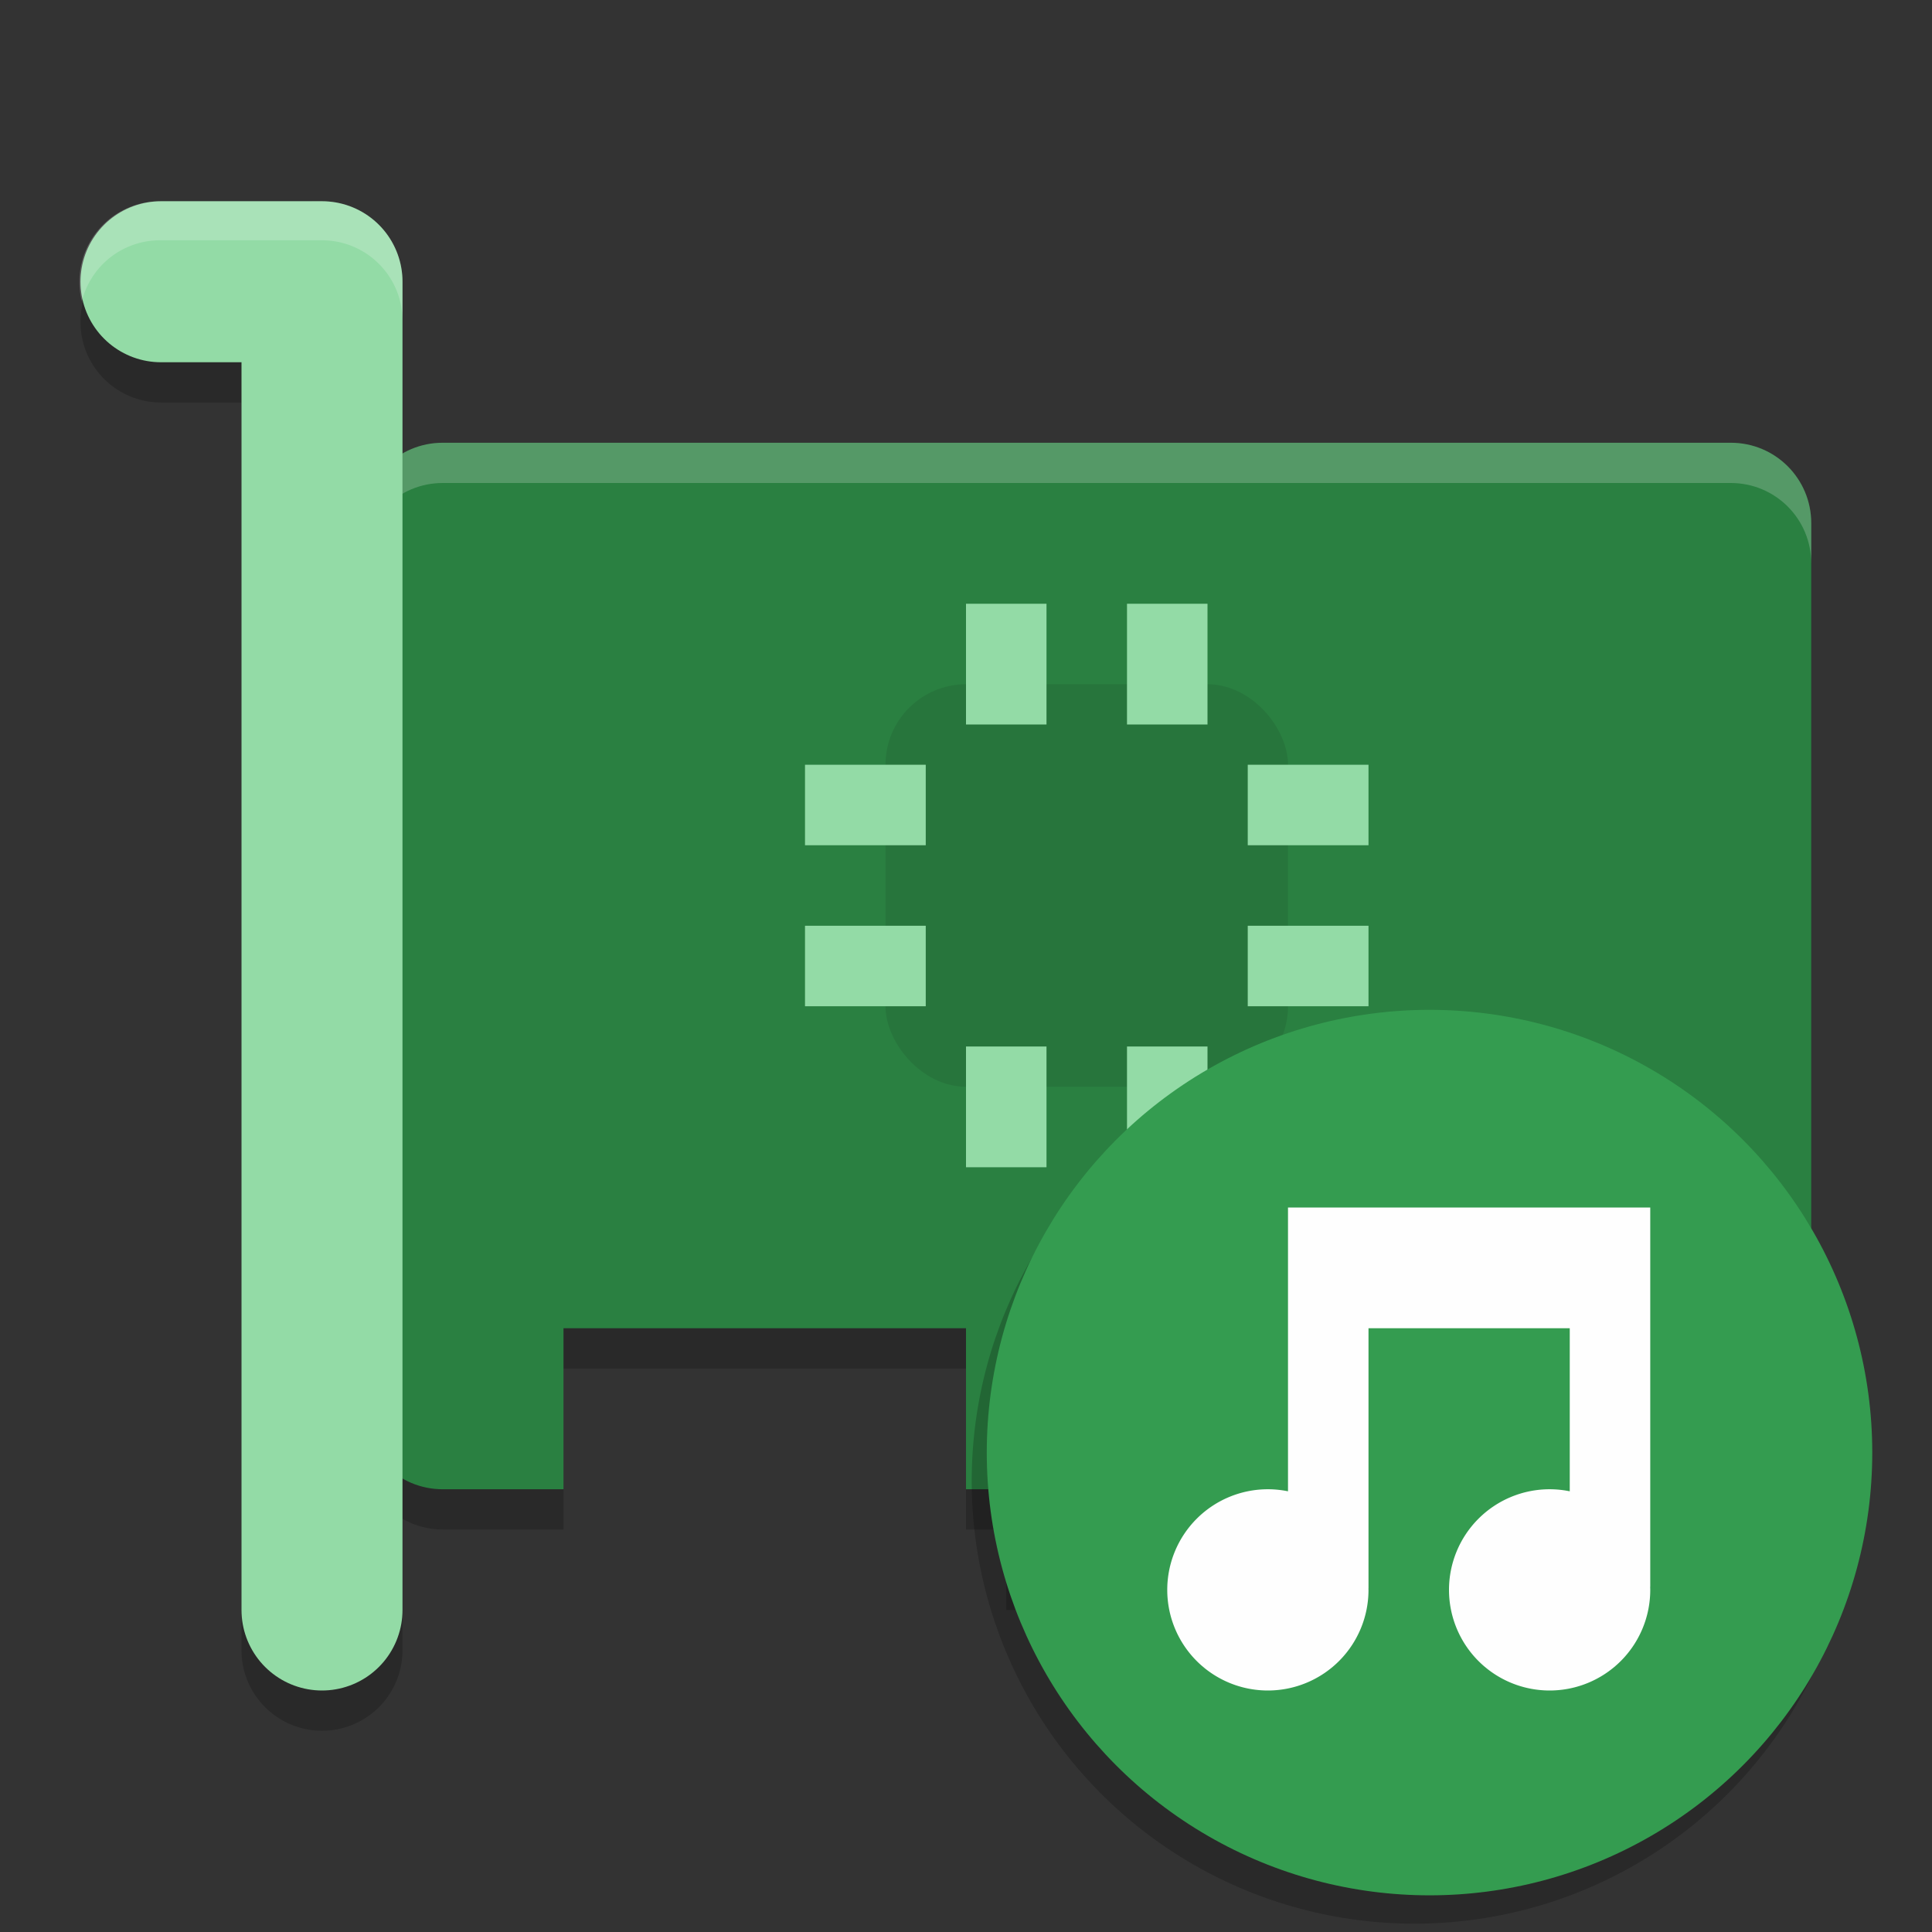 <?xml version="1.0" encoding="UTF-8" standalone="no"?>
<svg
   xmlns:dc="http://purl.org/dc/elements/1.1/"
   xmlns:cc="http://creativecommons.org/ns#"
   xmlns:rdf="http://www.w3.org/1999/02/22-rdf-syntax-ns#"
   xmlns:svg="http://www.w3.org/2000/svg"
   xmlns="http://www.w3.org/2000/svg"
   xmlns:sodipodi="http://sodipodi.sourceforge.net/DTD/sodipodi-0.dtd"
   xmlns:inkscape="http://www.inkscape.org/namespaces/inkscape"
   width="48"
   height="48"
   version="1.1"
   id="svg60"
   sodipodi:docname="mx-select-sound.svg"
   inkscape:version="0.92.5 (2060ec1f9f, 2020-04-08)">
  <rect width="100%" height="100%" fill="#333333" stroke="none"/>
  <defs
     id="defs64" />
  <sodipodi:namedview
     pagecolor="#fefefe"
     bordercolor="#33994e"
     borderopacity="1"
     objecttolerance="10"
     gridtolerance="10"
     guidetolerance="10"
     inkscape:pageopacity="0"
     inkscape:pageshadow="2"
     inkscape:window-width="783"
     inkscape:window-height="480"
     id="namedview62"
     showgrid="false"
     inkscape:zoom="4.9166667"
     inkscape:cx="24"
     inkscape:cy="24"
     inkscape:window-x="0"
     inkscape:window-y="28"
     inkscape:window-maximized="0"
     inkscape:current-layer="svg60" />
  <g
     id="g52">
    <path
       d="m11 12c-1.108 0-2 0.892-2 2v22c0 1.108 0.892 2 2 2h3v-4h10v4h19c1.108 0 2-0.892 2-2v-22c0-1.108-0.892-2-2-2z"
       style="opacity:.2"
       id="path2" />
    <path
       d="m11 11c-1.108 0-2 0.892-2 2v22c0 1.108 0.892 2 2 2h3v-4h10v4h19c1.108 0 2-0.892 2-2v-22c0-1.108-0.892-2-2-2z"
       style="fill:#2a8041;fill-opacity:1"
       id="path4" />
    <path
       d="m11 11c-1.108 0-2 0.892-2 2v1c0-1.108 0.892-2 2-2h32c1.108 0 2 0.892 2 2v-1c0-1.108-0.892-2-2-2z"
       style="fill:#fefefe;opacity:.2"
       id="path6" />
    <g
       style="opacity:.2"
       id="g14">
      <rect
         x="25"
         y="34"
         width="4"
         height="6"
         id="rect8" />
      <rect
         x="30"
         y="34"
         width="4"
         height="6"
         id="rect10" />
      <rect
         x="35"
         y="34"
         width="4"
         height="6"
         id="rect12" />
    </g>
    <rect
       x="25"
       y="33"
       width="4"
       height="6"
       style="fill:#aae2b9"
       id="rect16" />
    <rect
       x="30"
       y="33"
       width="4"
       height="6"
       style="fill:#aae2b9"
       id="rect18" />
    <rect
       x="35"
       y="33"
       width="4"
       height="6"
       style="fill:#aae2b9"
       id="rect20" />
    <rect
       x="40"
       y="34"
       width="4"
       height="6"
       style="opacity:.2"
       id="rect22" />
    <rect
       x="40"
       y="33"
       width="4"
       height="6"
       style="fill:#aae2b9"
       id="rect24" />
    <path
       d="m4 8h4v33"
       style="fill:none;opacity:.2;stroke-linecap:round;stroke-linejoin:round;stroke-width:4;stroke:#000000"
       id="path26" />
    <path
       d="m4 7h4v33"
       style="fill:none;stroke-linecap:round;stroke-linejoin:round;stroke-width:4;stroke:#93dba6"
       id="path28" />
    <rect
       x="22"
       y="17"
       width="10"
       height="10"
       rx="2"
       ry="2"
       style="fill:#27753c"
       id="rect30" />
    <g
       style="fill:#93dba6"
       id="g48">
      <rect
         x="24"
         y="15"
         width="2"
         height="3"
         id="rect32" />
      <rect
         x="28"
         y="15"
         width="2"
         height="3"
         id="rect34" />
      <rect
         x="24"
         y="26"
         width="2"
         height="3"
         id="rect36" />
      <rect
         x="28"
         y="26"
         width="2"
         height="3"
         id="rect38" />
      <rect
         transform="rotate(90)"
         x="19"
         y="-34"
         width="2"
         height="3"
         id="rect40" />
      <rect
         transform="rotate(90)"
         x="23"
         y="-34"
         width="2"
         height="3"
         id="rect42" />
      <rect
         transform="rotate(90)"
         x="19"
         y="-23"
         width="2"
         height="3"
         id="rect44" />
      <rect
         transform="rotate(90)"
         x="23"
         y="-23"
         width="2"
         height="3"
         id="rect46" />
    </g>
    <path
       d="m4 5a2 2 0 0 0-1.967 2.488 2 2 0 0 1 1.967-1.518h4a2 2 0 0 1 2 2v-0.971a2 2 0 0 0-2-2z"
       style="fill:#fefefe;opacity:.2"
       id="path50" />
  </g>
  <circle
     cx="35.142"
     cy="36.793"
     r="11"
     style="opacity:.2"
     id="circle54" />
  <circle
     cx="35.516"
     cy="36.089"
     r="11"
     style="fill:#349c50;fill-opacity:1"
     id="circle56" />
  <path
     d="m32 30v7.051a2.5 2.5 0 0 0-0.5-0.051 2.5 2.5 0 0 0-2.5 2.5 2.5 2.5 0 0 0 2.5 2.5 2.5 2.5 0 0 0 2.5-2.5 2.5 2.5 0 0 0-2e-3 -0.033h2e-3v-6.467h5v4.051a2.5 2.5 0 0 0-0.5-0.051 2.5 2.5 0 0 0-2.5 2.5 2.5 2.5 0 0 0 2.5 2.5 2.5 2.5 0 0 0 2.5-2.5 2.5 2.5 0 0 0-2e-3 -0.076h2e-3v-9.424z"
     style="fill:#fefefe"
     id="path58" />
</svg>
